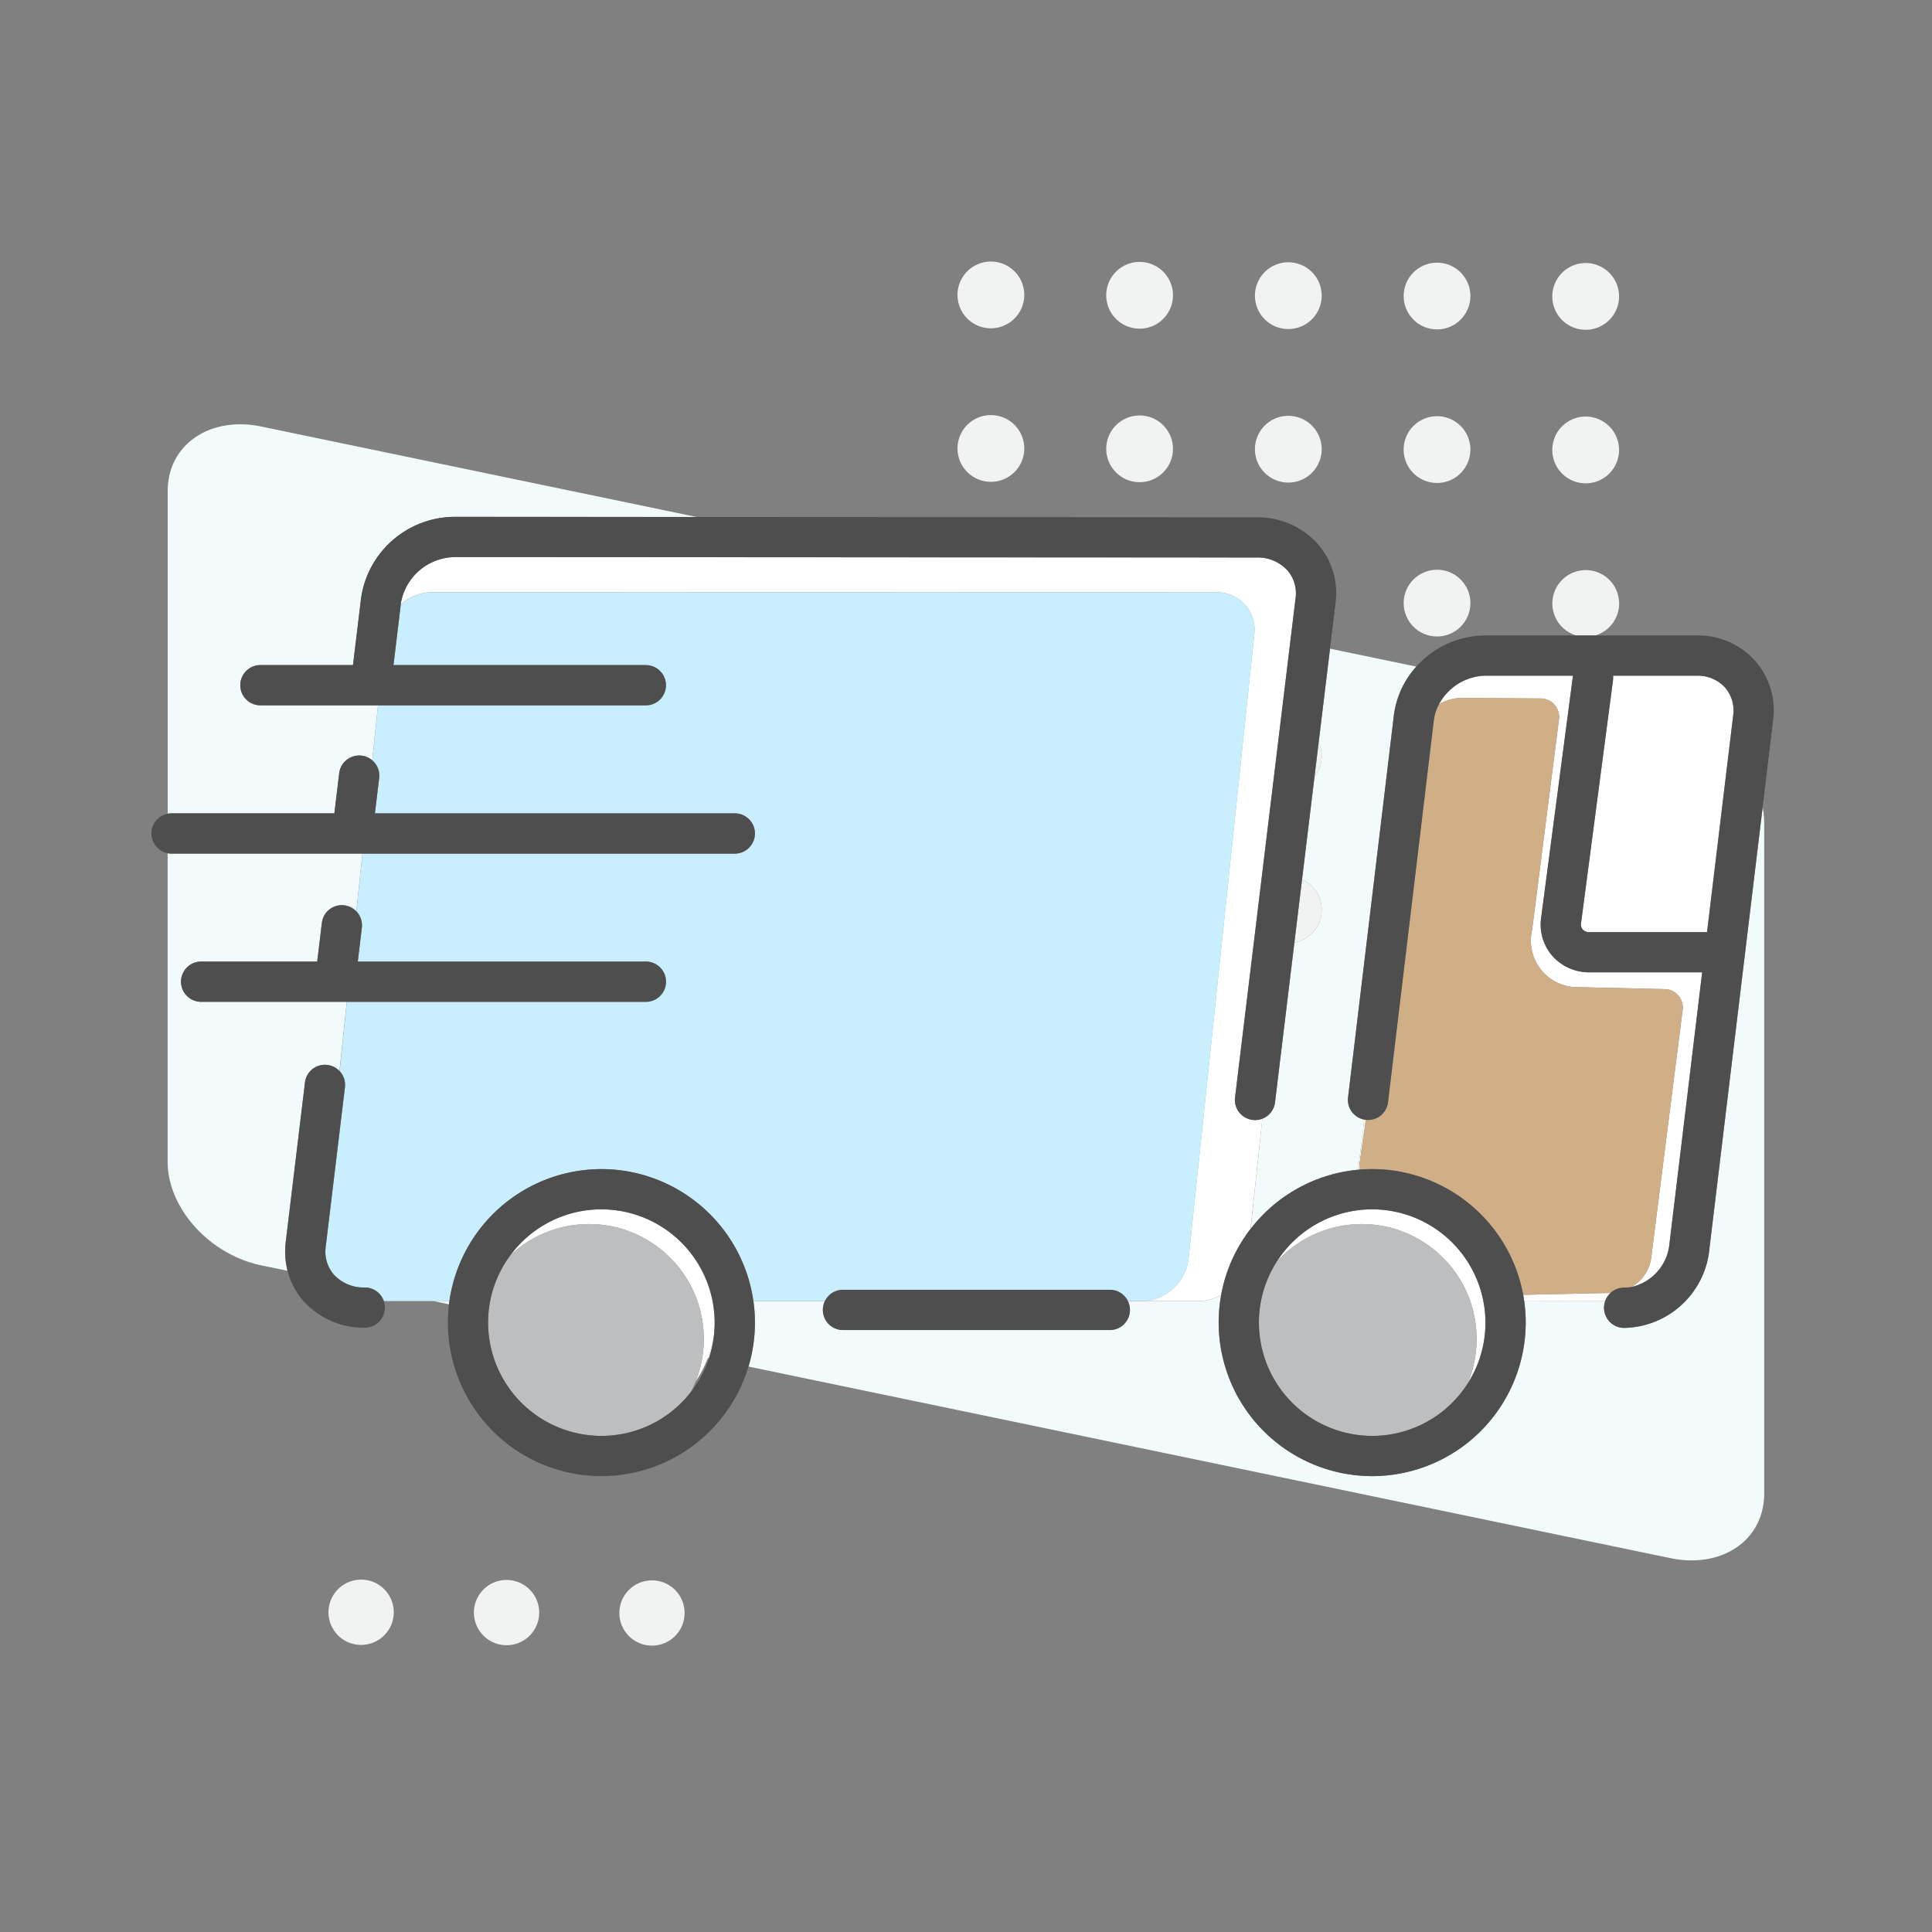 <svg id="Shared-Illustration-IIDelivery" xmlns="http://www.w3.org/2000/svg" width="144" height="144" viewBox="0 0 144 144">
  <rect x="0" y="0" width="144" height="144" fill="#808080" stroke="none"/>
  <g id="Group_73078" data-name="Group 73078" transform="translate(437.987 -0.04)">
    <g id="Color">
      <rect id="Rectangle_146062" data-name="Rectangle 146062" width="144" height="144" transform="translate(-437.987 0.04)" fill="none"/>
    </g>
    <g id="Icon">
      <g id="Group_73077" data-name="Group 73077">
        <path id="Path_11584" data-name="Path 11584" d="M-385.231,101.264a8.583,8.583,0,0,1-.906,1.74,8.335,8.335,0,0,1-.373.808,8.438,8.438,0,0,0,1.36-2.531Z" fill="none"/>
        <path id="Path_11585" data-name="Path 11585" d="M-328.608,103.177a8.674,8.674,0,0,0,.436-.762c-.114.2-.236.4-.365.589C-328.56,103.061-328.583,103.119-328.608,103.177Z" fill="#f2fafc"/>
        <path id="Path_11586" data-name="Path 11586" d="M-413.066,60.661l.361-2.99a1.5,1.5,0,0,1,1.669-1.31,1.5,1.5,0,0,1,.793.348l.432-4.1h-8.763a1.5,1.5,0,0,1-1.5-1.5,1.5,1.5,0,0,1,1.5-1.5h6.9l.606-5.018a7.071,7.071,0,0,1,7.024-6.03l17.964.01-32.421-6.738c-3.859-.8-6.988,1.354-6.988,4.815V60.689a1.544,1.544,0,0,1,.291-.028Z" fill="#f2fafc"/>
        <path id="Path_11587" data-name="Path 11587" d="M-405.711,97.008l1.186.247c.01-.083.021-.165.032-.246Z" fill="#f2fafc"/>
        <path id="Path_11588" data-name="Path 11588" d="M-316.931,99.014a1.5,1.5,0,0,1-1.5-1.5,1.487,1.487,0,0,1,.085-.5l-6.04-.028a11.545,11.545,0,0,1,.116,1.631,11.456,11.456,0,0,1-11.443,11.443A11.456,11.456,0,0,1-347.156,98.62a11.5,11.5,0,0,1,.183-2.046,3.624,3.624,0,0,1-1.724.444h-5.221a1.5,1.5,0,0,1,.15.655,1.5,1.5,0,0,1-1.5,1.5h-19.886a1.5,1.5,0,0,1-1.5-1.5,1.485,1.485,0,0,1,.152-.659h-5.331a11.513,11.513,0,0,1,.113,1.607,11.415,11.415,0,0,1-.478,3.274l68.717,14.28c3.859.8,6.987-1.353,6.987-4.815V61.381a6.066,6.066,0,0,0-.116-1.169l-3.959,32.831A6.507,6.507,0,0,1-316.931,99.014Z" fill="#f2fafc"/>
        <path id="Path_11589" data-name="Path 11589" d="M-385.15,101.281a8.321,8.321,0,0,0,.383-1.771,8.5,8.5,0,0,1-.464,1.754Z" fill="#f2fafc"/>
        <path id="Path_11590" data-name="Path 11590" d="M-339.476,56.408a2.471,2.471,0,0,1-.538,1.544l-.925,7.633a2.486,2.486,0,0,1,1.463,2.266,2.487,2.487,0,0,1-2.035,2.446l-1.443,11.909a1.5,1.5,0,0,1-.944,1.216l-.872,8.212a11.441,11.441,0,0,1,8.008-4.409l.463-3.736a1.5,1.5,0,0,1-1.211-1.652l3.413-28.461a6.68,6.68,0,0,1,1.675-3.651l-6.432-1.336-.847,6.984A2.489,2.489,0,0,1-339.476,56.408Z" fill="#f2fafc"/>
        <path id="Path_11591" data-name="Path 11591" d="M-416.691,92.611l1.434-11.889a1.493,1.493,0,0,1,1.669-1.31,1.491,1.491,0,0,1,.9.452l.548-5.155h-10.856a1.5,1.5,0,0,1-1.5-1.5,1.5,1.5,0,0,1,1.5-1.5h8.65l.348-2.882a1.5,1.5,0,0,1,1.669-1.31,1.5,1.5,0,0,1,.9.448l.453-4.3H-425.2a1.543,1.543,0,0,1-.291-.028v23c0,3.461,3.129,6.917,6.988,7.719l1.949.4A5.824,5.824,0,0,1-416.691,92.611Z" fill="#f2fafc"/>
        <path id="Path_11592" data-name="Path 11592" d="M-364.132,24.51a2.488,2.488,0,0,0,2.488-2.488,2.488,2.488,0,0,0-2.488-2.488,2.488,2.488,0,0,0-2.488,2.488A2.488,2.488,0,0,0-364.132,24.51Z" fill="#f1f2f2"/>
        <path id="Path_11593" data-name="Path 11593" d="M-353.048,24.537a2.488,2.488,0,0,0,2.488-2.487,2.488,2.488,0,0,0-2.488-2.488,2.488,2.488,0,0,0-2.488,2.488A2.488,2.488,0,0,0-353.048,24.537Z" fill="#f1f2f2"/>
        <path id="Path_11594" data-name="Path 11594" d="M-341.964,24.565a2.488,2.488,0,0,0,2.488-2.488,2.488,2.488,0,0,0-2.488-2.488,2.487,2.487,0,0,0-2.487,2.488A2.487,2.487,0,0,0-341.964,24.565Z" fill="#f1f2f2"/>
        <circle id="Ellipse_754" data-name="Ellipse 754" cx="2.488" cy="2.488" r="2.488" transform="translate(-333.367 19.617)" fill="#f1f2f2"/>
        <path id="Path_11595" data-name="Path 11595" d="M-319.8,24.62a2.488,2.488,0,0,0,2.488-2.488,2.488,2.488,0,0,0-2.488-2.487,2.488,2.488,0,0,0-2.488,2.487A2.488,2.488,0,0,0-319.8,24.62Z" fill="#f1f2f2"/>
        <path id="Path_11596" data-name="Path 11596" d="M-364.132,35.953a2.488,2.488,0,0,0,2.488-2.488,2.488,2.488,0,0,0-2.488-2.487,2.488,2.488,0,0,0-2.488,2.487A2.488,2.488,0,0,0-364.132,35.953Z" fill="#f1f2f2"/>
        <circle id="Ellipse_755" data-name="Ellipse 755" cx="2.488" cy="2.488" r="2.488" transform="translate(-355.536 31.005)" fill="#f1f2f2"/>
        <path id="Path_11597" data-name="Path 11597" d="M-341.964,36.008a2.487,2.487,0,0,0,2.488-2.487,2.488,2.488,0,0,0-2.488-2.488,2.487,2.487,0,0,0-2.487,2.488A2.486,2.486,0,0,0-341.964,36.008Z" fill="#f1f2f2"/>
        <path id="Path_11598" data-name="Path 11598" d="M-330.879,36.036a2.487,2.487,0,0,0,2.487-2.488,2.486,2.486,0,0,0-2.487-2.487,2.487,2.487,0,0,0-2.488,2.487A2.488,2.488,0,0,0-330.879,36.036Z" fill="#f1f2f2"/>
        <path id="Path_11599" data-name="Path 11599" d="M-319.8,36.064a2.488,2.488,0,0,0,2.488-2.488,2.488,2.488,0,0,0-2.488-2.488,2.488,2.488,0,0,0-2.488,2.488A2.488,2.488,0,0,0-319.8,36.064Z" fill="#f1f2f2"/>
        <circle id="Ellipse_756" data-name="Ellipse 756" cx="2.488" cy="2.488" r="2.488" transform="translate(-333.367 42.504)" fill="#f1f2f2"/>
        <path id="Path_11600" data-name="Path 11600" d="M-317.307,45.02a2.488,2.488,0,0,0-2.488-2.488,2.488,2.488,0,0,0-2.488,2.488,2.488,2.488,0,0,0,1.775,2.383h1.426A2.488,2.488,0,0,0-317.307,45.02Z" fill="#f1f2f2"/>
        <path id="Path_11601" data-name="Path 11601" d="M-339.7,55.373l-.313,2.579a2.471,2.471,0,0,0,.538-1.544A2.489,2.489,0,0,0-339.7,55.373Z" fill="#f1f2f2"/>
        <path id="Path_11602" data-name="Path 11602" d="M-339.476,67.851a2.486,2.486,0,0,0-1.463-2.266l-.572,4.712A2.487,2.487,0,0,0-339.476,67.851Z" fill="#f1f2f2"/>
        <path id="Path_11603" data-name="Path 11603" d="M-411.071,117.776a2.434,2.434,0,0,0-2.433,2.433,2.433,2.433,0,0,0,2.433,2.433,2.433,2.433,0,0,0,2.433-2.433A2.433,2.433,0,0,0-411.071,117.776Z" fill="#f1f2f2"/>
        <path id="Path_11604" data-name="Path 11604" d="M-400.231,117.8a2.432,2.432,0,0,0-2.433,2.432,2.433,2.433,0,0,0,2.433,2.433,2.432,2.432,0,0,0,2.432-2.433A2.432,2.432,0,0,0-400.231,117.8Z" fill="#f1f2f2"/>
        <circle id="Ellipse_757" data-name="Ellipse 757" cx="2.433" cy="2.433" r="2.433" transform="translate(-391.825 117.83)" fill="#f1f2f2"/>
        <path id="Path_11605" data-name="Path 11605" d="M-343.9,83.422a1.478,1.478,0,0,1-.544.1,1.6,1.6,0,0,1-.182-.011,1.5,1.5,0,0,1-1.309-1.669l4.513-37.222a2.6,2.6,0,0,0-.615-2.074,3,3,0,0,0-2.3-.953l-59.719-.032a4.14,4.14,0,0,0-4.045,3.389l-.019.163a3.475,3.475,0,0,1,2.331-.933l58.474.011a2.776,2.776,0,0,1,2.811,3.142l-4.9,46.541a3.575,3.575,0,0,1-3.442,3.14h4.141a3.624,3.624,0,0,0,1.724-.444,11.406,11.406,0,0,1,2.2-4.94Z" fill="#fff"/>
        <path id="Path_11606" data-name="Path 11606" d="M-412.685,79.864l0,0,.543-5.16h0Z" fill="#fff"/>
        <path id="Path_11607" data-name="Path 11607" d="M-323.144,52.1a1.376,1.376,0,0,1,1.355,1.551l-2,15.68a3.471,3.471,0,0,0,3.461,4.287l6.4.144a1.376,1.376,0,0,1,1.353,1.58l-2.331,18.362a2.974,2.974,0,0,1-1.484,2.265,3.662,3.662,0,0,0,2.846-3.288l2.431-20.167h-8.4a3.66,3.66,0,0,1-2.748-1.206,3.56,3.56,0,0,1-.859-2.828l2.378-18.079H-327.3a4.026,4.026,0,0,0-3.441,2.141,3.39,3.39,0,0,1,1.765-.484Z" fill="#fff"/>
        <path id="Path_11608" data-name="Path 11608" d="M-324.458,96.547c.026.146.05.294.072.442l6.04.028a1.5,1.5,0,0,1,.4-.608h-.014Z" fill="#fff"/>
        <path id="Path_11609" data-name="Path 11609" d="M-336.654,87.216a1.386,1.386,0,0,1,0-.412l.467-3.3h-.008c-.034,0-.067-.01-.1-.016l-.463,3.736Z" fill="#fff"/>
        <path id="Path_11610" data-name="Path 11610" d="M-308.808,53.375a2.626,2.626,0,0,0-.607-2.093,2.739,2.739,0,0,0-2.09-.879h-6.257a1.452,1.452,0,0,1-.005.348l-2.382,18.106a.588.588,0,0,0,.128.464.658.658,0,0,0,.5.195h8.764Z" fill="#fff"/>
        <path id="Path_11611" data-name="Path 11611" d="M-336.654,87.216c.311-.026.624-.039.941-.039a11.463,11.463,0,0,1,11.255,9.37l6.5-.138h.014a1.494,1.494,0,0,1,1.013-.395,3.35,3.35,0,0,0,.538-.043,2.974,2.974,0,0,0,1.484-2.265l2.331-18.362a1.376,1.376,0,0,0-1.353-1.58l-6.4-.144a3.471,3.471,0,0,1-3.461-4.287l2-15.68a1.376,1.376,0,0,0-1.355-1.551l-5.831-.042a3.39,3.39,0,0,0-1.765.484,3.424,3.424,0,0,0-.378,1.19l-3.413,28.46a1.5,1.5,0,0,1-1.66,1.312l-.467,3.3A1.386,1.386,0,0,0-336.654,87.216Z" fill="#d0ae86"/>
        <path id="Path_11612" data-name="Path 11612" d="M-335.713,90.177a8.447,8.447,0,0,0-7.131,3.926,8.541,8.541,0,0,1,6.356-2.827,8.559,8.559,0,0,1,8.558,8.558,8.541,8.541,0,0,1-.607,3.17c.129-.191.251-.388.365-.589a8.391,8.391,0,0,0,.9-3.795A8.453,8.453,0,0,0-335.713,90.177Z" fill="#fff"/>
        <path id="Path_11613" data-name="Path 11613" d="M-327.93,99.834a8.559,8.559,0,0,0-8.558-8.558,8.541,8.541,0,0,0-6.356,2.827,8.392,8.392,0,0,0-1.312,4.517,8.453,8.453,0,0,0,8.443,8.443,8.444,8.444,0,0,0,7.105-3.886c.025-.058.048-.116.071-.173A8.541,8.541,0,0,0-327.93,99.834Z" fill="#bcbec0"/>
        <path id="Path_11614" data-name="Path 11614" d="M-393.163,87.177a11.46,11.46,0,0,1,11.33,9.836h5.331a1.5,1.5,0,0,1,1.348-.841h19.886a1.5,1.5,0,0,1,1.35.845h1.08a3.575,3.575,0,0,0,3.442-3.14l4.9-46.541a2.776,2.776,0,0,0-2.811-3.142l-58.474-.011a3.475,3.475,0,0,0-2.331.933l-.543,4.5h18.808a1.5,1.5,0,0,1,1.5,1.5,1.5,1.5,0,0,1-1.5,1.5h-19.962l-.432,4.1a1.5,1.5,0,0,1,.516,1.321l-.317,2.631h26.824a1.5,1.5,0,0,1,1.5,1.5,1.5,1.5,0,0,1-1.5,1.5h-27.754l-.453,4.3a1.494,1.494,0,0,1,.41,1.221l-.3,2.523h21.472a1.5,1.5,0,0,1,1.5,1.5,1.5,1.5,0,0,1-1.5,1.5h-22.288l-.543,5.159a1.5,1.5,0,0,1,.4,1.213l-1.433,11.89a2.609,2.609,0,0,0,.615,2.076,3,3,0,0,0,2.3.953,1.5,1.5,0,0,1,1.417,1.008h4.891A11.461,11.461,0,0,1-393.163,87.177Z" fill="#c9efff"/>
        <path id="Path_11615" data-name="Path 11615" d="M-385.53,99.834a8.541,8.541,0,0,1-.607,3.17,8.583,8.583,0,0,0,.906-1.74,8.5,8.5,0,0,0,.464-1.754,8.456,8.456,0,0,0,.047-.89,8.453,8.453,0,0,0-8.443-8.443,8.435,8.435,0,0,0-6.779,3.415,8.526,8.526,0,0,1,5.854-2.316A8.559,8.559,0,0,1-385.53,99.834Z" fill="#fff"/>
        <path id="Path_11616" data-name="Path 11616" d="M-385.53,99.834a8.559,8.559,0,0,0-8.558-8.558,8.526,8.526,0,0,0-5.854,2.316,8.4,8.4,0,0,0-1.665,5.028,8.453,8.453,0,0,0,8.444,8.443,8.432,8.432,0,0,0,6.653-3.251,8.335,8.335,0,0,0,.373-.808A8.541,8.541,0,0,0-385.53,99.834Z" fill="#bcbec0"/>
        <path id="Path_11617" data-name="Path 11617" d="M-410.8,96a3,3,0,0,1-2.3-.953,2.609,2.609,0,0,1-.615-2.076l1.433-11.89a1.5,1.5,0,0,0-.4-1.213l-.005,0a1.491,1.491,0,0,0-.9-.452,1.493,1.493,0,0,0-1.669,1.31l-1.434,11.889a5.824,5.824,0,0,0,.134,2.143,5.48,5.48,0,0,0,1.216,2.283A6.038,6.038,0,0,0-410.8,99a1.5,1.5,0,0,0,1.5-1.5,1.507,1.507,0,0,0-.083-.492A1.5,1.5,0,0,0-410.8,96Z" fill="#4e4e4e"/>
        <path id="Path_11618" data-name="Path 11618" d="M-307.171,49.292a5.693,5.693,0,0,0-4.334-1.889H-327.3a6.919,6.919,0,0,0-5.123,2.322,6.68,6.68,0,0,0-1.675,3.651l-3.413,28.461a1.5,1.5,0,0,0,1.211,1.652c.033.006.066.012.1.016h.008a1.5,1.5,0,0,0,1.66-1.312l3.413-28.46a3.424,3.424,0,0,1,.378-1.19A4.026,4.026,0,0,1-327.3,50.4h6.552l-2.378,18.079a3.56,3.56,0,0,0,.859,2.828,3.66,3.66,0,0,0,2.748,1.206h8.4l-2.431,20.167a3.662,3.662,0,0,1-2.846,3.288,3.35,3.35,0,0,1-.538.043,1.494,1.494,0,0,0-1.013.395,1.5,1.5,0,0,0-.4.608,1.487,1.487,0,0,0-.085.5,1.5,1.5,0,0,0,1.5,1.5,6.507,6.507,0,0,0,6.362-5.971l3.959-32.831.781-6.478A5.589,5.589,0,0,0-307.171,49.292Zm-12.347,20.224a.658.658,0,0,1-.5-.195.588.588,0,0,1-.128-.464l2.382-18.106a1.452,1.452,0,0,0,.005-.348h6.257a2.739,2.739,0,0,1,2.09.879,2.626,2.626,0,0,1,.607,2.093l-1.946,16.141Z" fill="#4e4e4e"/>
        <path id="Path_11619" data-name="Path 11619" d="M-381.833,97.013a11.46,11.46,0,0,0-11.33-9.836,11.461,11.461,0,0,0-11.33,9.832c-.011.081-.022.163-.032.246a11.593,11.593,0,0,0-.082,1.365,11.456,11.456,0,0,0,11.444,11.443,11.463,11.463,0,0,0,10.965-8.169,11.415,11.415,0,0,0,.478-3.274A11.513,11.513,0,0,0-381.833,97.013Zm-11.33,10.05a8.453,8.453,0,0,1-8.444-8.443,8.4,8.4,0,0,1,1.665-5.028,8.435,8.435,0,0,1,6.779-3.415,8.453,8.453,0,0,1,8.443,8.443,8.456,8.456,0,0,1-.047.89,8.321,8.321,0,0,1-.383,1.771,8.438,8.438,0,0,1-1.36,2.531A8.432,8.432,0,0,1-393.163,107.063Z" fill="#4e4e4e"/>
        <path id="Path_11620" data-name="Path 11620" d="M-335.713,87.177c-.317,0-.63.013-.941.039l-.108.009a11.441,11.441,0,0,0-8.008,4.409,11.406,11.406,0,0,0-2.2,4.94,11.5,11.5,0,0,0-.183,2.046,11.456,11.456,0,0,0,11.443,11.443A11.456,11.456,0,0,0-324.27,98.62a11.545,11.545,0,0,0-.116-1.631c-.022-.148-.046-.3-.072-.442A11.463,11.463,0,0,0-335.713,87.177Zm8.443,11.443a8.391,8.391,0,0,1-.9,3.795,8.674,8.674,0,0,1-.436.762,8.444,8.444,0,0,1-7.105,3.886,8.453,8.453,0,0,1-8.443-8.443,8.392,8.392,0,0,1,1.312-4.517,8.447,8.447,0,0,1,7.131-3.926A8.453,8.453,0,0,1-327.27,98.62Z" fill="#4e4e4e"/>
        <path id="Path_11621" data-name="Path 11621" d="M-355.268,96.173h-19.886a1.5,1.5,0,0,0-1.348.841,1.485,1.485,0,0,0-.152.659,1.5,1.5,0,0,0,1.5,1.5h19.886a1.5,1.5,0,0,0,1.5-1.5,1.5,1.5,0,0,0-.15-.655A1.5,1.5,0,0,0-355.268,96.173Z" fill="#4e4e4e"/>
        <path id="Path_11622" data-name="Path 11622" d="M-411.073,44.594l-.606,5.018h-6.9a1.5,1.5,0,0,0-1.5,1.5,1.5,1.5,0,0,0,1.5,1.5h28.725a1.5,1.5,0,0,0,1.5-1.5,1.5,1.5,0,0,0-1.5-1.5h-18.808l.543-4.5.019-.163a4.14,4.14,0,0,1,4.045-3.389l59.719.032a3,3,0,0,1,2.3.953,2.6,2.6,0,0,1,.615,2.074l-4.513,37.222a1.5,1.5,0,0,0,1.309,1.669,1.6,1.6,0,0,0,.182.011,1.478,1.478,0,0,0,.544-.1,1.5,1.5,0,0,0,.944-1.216l1.443-11.909.572-4.712.925-7.633.313-2.579.847-6.984.412-3.406a5.571,5.571,0,0,0-1.348-4.425,6.042,6.042,0,0,0-4.54-1.962l-41.755-.022-17.964-.01A7.071,7.071,0,0,0-411.073,44.594Z" fill="#4e4e4e"/>
        <path id="Path_11623" data-name="Path 11623" d="M-383.22,63.661a1.5,1.5,0,0,0,1.5-1.5,1.5,1.5,0,0,0-1.5-1.5h-26.824l.317-2.631a1.5,1.5,0,0,0-.516-1.321,1.5,1.5,0,0,0-.793-.348,1.5,1.5,0,0,0-1.669,1.31l-.361,2.99H-425.2a1.544,1.544,0,0,0-.291.028,1.5,1.5,0,0,0-1.209,1.472,1.5,1.5,0,0,0,1.209,1.472,1.543,1.543,0,0,0,.291.028Z" fill="#4e4e4e"/>
        <path id="Path_11624" data-name="Path 11624" d="M-412.326,67.517a1.5,1.5,0,0,0-1.669,1.31l-.348,2.882h-8.65a1.5,1.5,0,0,0-1.5,1.5,1.5,1.5,0,0,0,1.5,1.5h33.144a1.5,1.5,0,0,0,1.5-1.5,1.5,1.5,0,0,0-1.5-1.5h-21.472l.3-2.523a1.494,1.494,0,0,0-.41-1.221A1.5,1.5,0,0,0-412.326,67.517Z" fill="#4e4e4e"/>
      </g>
    </g>
  </g>
</svg>
